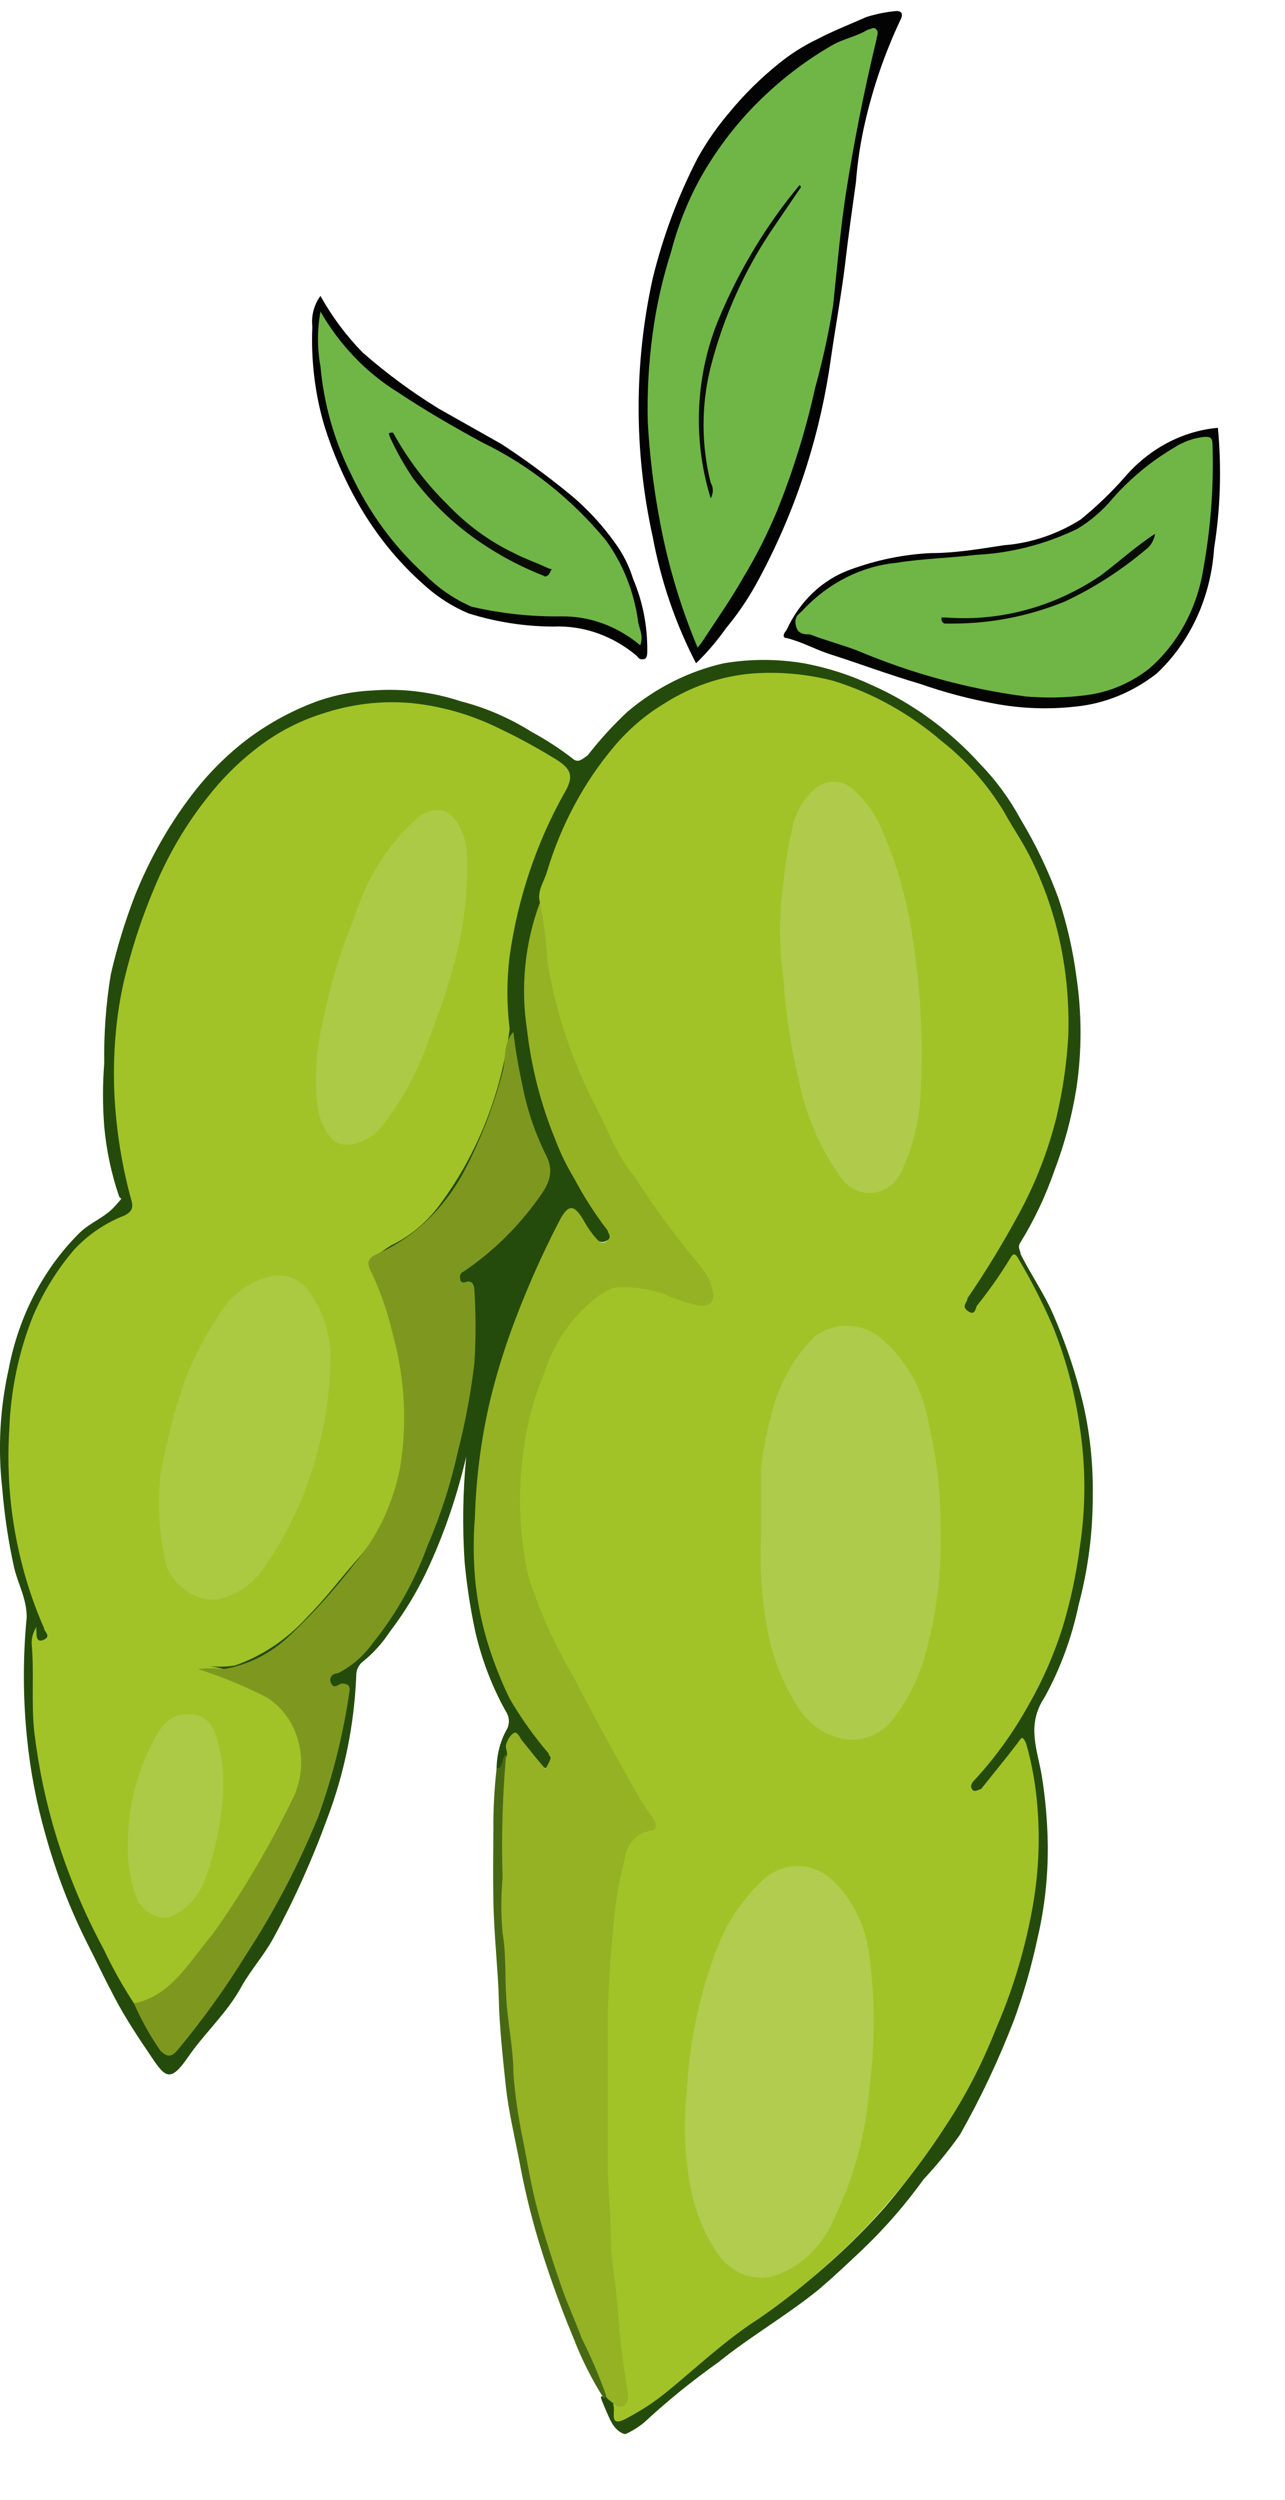 <svg width="18" height="35" viewBox="0 0 18 35" fill="none" xmlns="http://www.w3.org/2000/svg">
<path d="M6.956 24.792C6.953 24.597 6.997 24.405 7.085 24.236C7.113 24.196 7.128 24.147 7.128 24.097C7.128 24.046 7.113 23.997 7.085 23.958C6.894 23.615 6.751 23.243 6.66 22.853C6.59 22.528 6.539 22.199 6.508 21.866C6.476 21.375 6.483 20.881 6.531 20.391C6.41 20.913 6.24 21.419 6.022 21.9C5.87 22.239 5.681 22.556 5.46 22.845C5.356 23.003 5.231 23.142 5.088 23.258C5.057 23.28 5.031 23.311 5.014 23.348C4.996 23.385 4.988 23.427 4.99 23.469C4.961 24.15 4.825 24.821 4.587 25.45C4.375 26.033 4.121 26.597 3.828 27.136C3.699 27.372 3.517 27.575 3.388 27.802C3.183 28.182 2.872 28.452 2.629 28.806C2.386 29.16 2.31 29.076 2.128 28.806C1.945 28.536 1.763 28.266 1.604 27.963C1.444 27.659 1.346 27.448 1.217 27.195C0.978 26.719 0.785 26.216 0.64 25.695C0.508 25.236 0.419 24.765 0.374 24.287C0.321 23.74 0.321 23.189 0.374 22.642C0.374 22.381 0.253 22.178 0.199 21.951C0.118 21.588 0.063 21.219 0.032 20.846C-0.032 20.283 -0.001 19.711 0.123 19.16C0.262 18.431 0.604 17.77 1.103 17.271C1.262 17.111 1.46 17.052 1.604 16.892C1.748 16.732 1.687 16.808 1.665 16.74C1.559 16.428 1.49 16.102 1.46 15.77C1.437 15.476 1.437 15.18 1.46 14.885C1.454 14.47 1.484 14.055 1.551 13.646C1.638 13.265 1.753 12.893 1.892 12.533C2.089 12.044 2.344 11.587 2.652 11.175C2.892 10.851 3.173 10.567 3.487 10.332C3.79 10.109 4.12 9.933 4.466 9.809C4.712 9.725 4.968 9.677 5.225 9.666C5.64 9.635 6.056 9.687 6.455 9.818C6.803 9.907 7.138 10.052 7.45 10.248C7.648 10.355 7.838 10.479 8.019 10.618C8.102 10.694 8.163 10.618 8.231 10.576C8.403 10.355 8.591 10.149 8.793 9.961C9.19 9.627 9.649 9.397 10.137 9.286C10.509 9.223 10.888 9.223 11.261 9.286C11.586 9.346 11.905 9.448 12.21 9.59C12.777 9.841 13.294 10.217 13.728 10.694C13.95 10.922 14.141 11.183 14.297 11.47C14.508 11.82 14.687 12.193 14.829 12.583C14.946 12.938 15.03 13.305 15.079 13.679C15.155 14.193 15.155 14.717 15.079 15.231C15.015 15.63 14.911 16.02 14.768 16.394C14.646 16.745 14.488 17.079 14.297 17.389C14.244 17.465 14.297 17.507 14.297 17.558C14.441 17.845 14.624 18.106 14.753 18.401C14.902 18.744 15.027 19.099 15.125 19.463C15.253 19.936 15.314 20.428 15.307 20.922C15.31 21.445 15.243 21.964 15.11 22.465C15.014 22.924 14.853 23.362 14.631 23.764C14.373 24.152 14.533 24.497 14.593 24.86C14.644 25.177 14.672 25.499 14.677 25.821C14.682 26.265 14.634 26.707 14.533 27.136C14.45 27.525 14.341 27.905 14.206 28.275C13.992 28.833 13.738 29.372 13.447 29.885C13.291 30.106 13.121 30.314 12.938 30.509C12.685 30.861 12.403 31.185 12.096 31.479C11.883 31.681 11.678 31.875 11.458 32.061C11.01 32.423 10.509 32.71 10.061 33.072C9.699 33.329 9.351 33.61 9.021 33.916C8.941 33.981 8.855 34.034 8.763 34.076C8.71 34.076 8.634 34.017 8.588 33.949C8.543 33.882 8.482 33.73 8.436 33.62C8.391 33.511 8.436 33.561 8.482 33.553C8.516 33.556 8.548 33.567 8.577 33.586C8.606 33.605 8.631 33.631 8.649 33.663C8.717 33.823 8.801 33.84 8.93 33.73C9.317 33.41 9.689 33.106 10.114 32.803C10.539 32.499 10.805 32.33 11.139 32.077C11.591 31.728 12.013 31.333 12.399 30.897C12.782 30.446 13.13 29.961 13.439 29.447C13.807 28.816 14.089 28.129 14.274 27.406C14.5 26.625 14.562 25.798 14.457 24.986C14.457 24.834 14.396 24.683 14.373 24.531C14.35 24.379 14.305 24.404 14.229 24.531C14.153 24.657 14.032 24.801 13.918 24.927C13.881 24.976 13.84 25.021 13.796 25.062C13.743 25.104 13.682 25.18 13.614 25.062C13.546 24.944 13.614 24.936 13.614 24.868C13.614 24.801 13.834 24.624 13.933 24.48C14.501 23.68 14.879 22.735 15.034 21.732C15.165 20.76 15.071 19.768 14.76 18.848C14.639 18.475 14.47 18.123 14.259 17.802C14.191 17.701 14.146 17.693 14.077 17.802C13.959 17.984 13.832 18.159 13.698 18.325C13.644 18.393 13.584 18.485 13.493 18.401C13.402 18.317 13.447 18.232 13.493 18.157C13.779 17.746 14.033 17.309 14.252 16.85C14.566 16.198 14.765 15.485 14.836 14.75C14.915 14.019 14.829 13.277 14.586 12.592C14.214 11.508 13.502 10.61 12.582 10.062C12.178 9.792 11.728 9.617 11.261 9.548C10.75 9.467 10.23 9.522 9.742 9.708C8.926 10.085 8.269 10.794 7.905 11.689C7.776 11.996 7.682 12.319 7.624 12.651C7.489 13.017 7.419 13.409 7.419 13.806C7.427 14.418 7.535 15.024 7.738 15.593C7.942 16.138 8.212 16.649 8.543 17.111C8.596 17.178 8.641 17.254 8.543 17.339C8.444 17.423 8.391 17.381 8.323 17.339C8.264 17.273 8.213 17.199 8.171 17.119C8.049 16.934 7.989 16.942 7.882 17.119C7.373 18.052 7.009 19.072 6.804 20.138C6.649 20.953 6.649 21.794 6.804 22.608C6.91 23.176 7.131 23.71 7.45 24.168C7.533 24.295 7.654 24.379 7.738 24.506C7.822 24.632 7.829 24.649 7.738 24.725C7.647 24.801 7.601 24.725 7.548 24.683L7.366 24.463C7.229 24.32 7.214 24.32 7.153 24.531C7.156 24.559 7.156 24.587 7.153 24.615C7.07 24.674 7.078 24.809 6.956 24.792Z" fill="#244B0B"/>
<path d="M9.75 9.286C9.464 8.735 9.259 8.138 9.143 7.515C8.88 6.327 8.88 5.086 9.143 3.898C9.287 3.308 9.499 2.742 9.773 2.212C9.9 1.985 10.047 1.773 10.213 1.579C10.424 1.322 10.658 1.091 10.912 0.888C11.077 0.754 11.255 0.641 11.443 0.551C11.671 0.432 11.906 0.34 12.134 0.239C12.273 0.195 12.415 0.167 12.559 0.154C12.643 0.154 12.65 0.213 12.612 0.281C12.399 0.733 12.233 1.211 12.119 1.706C12.055 1.982 12.012 2.264 11.99 2.549C11.937 2.928 11.883 3.308 11.838 3.696C11.792 4.083 11.709 4.539 11.64 5.011C11.57 5.519 11.458 6.018 11.306 6.503C11.121 7.093 10.879 7.658 10.585 8.19C10.464 8.406 10.324 8.61 10.168 8.797C10.043 8.974 9.903 9.138 9.75 9.286Z" fill="#020302"/>
<path d="M17.06 5.989C17.113 6.551 17.096 7.119 17.007 7.675C16.985 8.013 16.903 8.342 16.765 8.643C16.627 8.944 16.435 9.212 16.203 9.429C15.864 9.694 15.469 9.854 15.056 9.893C14.682 9.934 14.304 9.92 13.933 9.851C13.578 9.786 13.228 9.693 12.885 9.573C12.452 9.446 12.027 9.286 11.602 9.151C11.405 9.084 11.222 8.982 11.017 8.932C10.964 8.932 10.964 8.881 11.017 8.822C11.107 8.624 11.231 8.448 11.382 8.303C11.533 8.159 11.709 8.048 11.898 7.979C12.268 7.841 12.654 7.761 13.044 7.743C13.386 7.743 13.728 7.684 14.062 7.633C14.441 7.604 14.81 7.48 15.14 7.271C15.356 7.095 15.559 6.901 15.747 6.689C16.092 6.283 16.56 6.034 17.06 5.989Z" fill="#040503"/>
<path d="M4.489 4.143C4.653 4.436 4.852 4.703 5.081 4.936C5.416 5.229 5.771 5.491 6.144 5.72L7.025 6.217C7.346 6.427 7.658 6.655 7.958 6.9C8.21 7.104 8.435 7.345 8.627 7.617C8.732 7.763 8.814 7.929 8.869 8.106C9.003 8.42 9.07 8.763 9.067 9.11C9.067 9.152 9.067 9.219 9.021 9.228C8.976 9.236 8.953 9.228 8.923 9.185C8.586 8.899 8.17 8.753 7.746 8.772C7.345 8.77 6.947 8.708 6.562 8.587C6.33 8.489 6.114 8.35 5.924 8.174C5.573 7.862 5.271 7.489 5.028 7.069C4.827 6.721 4.664 6.347 4.542 5.956C4.411 5.51 4.355 5.042 4.375 4.573C4.367 4.497 4.372 4.419 4.392 4.345C4.412 4.271 4.445 4.202 4.489 4.143Z" fill="#030402"/>
<path d="M8.512 33.527L8.459 33.578C8.291 33.314 8.149 33.032 8.034 32.735C7.83 32.247 7.653 31.745 7.503 31.234C7.412 30.912 7.336 30.586 7.275 30.256C7.207 29.902 7.123 29.556 7.085 29.202C7.047 28.848 6.994 28.359 6.987 27.988C6.979 27.617 6.918 27.069 6.911 26.605C6.903 26.141 6.911 25.939 6.911 25.601C6.909 25.32 6.925 25.038 6.956 24.758C7.055 24.758 7.017 24.615 7.085 24.564C7.146 24.649 7.085 24.741 7.085 24.826C7.085 25.576 7.085 26.335 7.085 27.085C7.085 27.642 7.138 28.198 7.199 28.772C7.299 29.651 7.482 30.516 7.746 31.352C7.905 31.875 8.103 32.389 8.307 32.895C8.307 32.979 8.399 33.047 8.437 33.131C8.475 33.215 8.566 33.376 8.512 33.527Z" fill="#486914"/>
<path d="M7.563 12.634C7.518 12.474 7.624 12.339 7.662 12.204C7.858 11.551 8.179 10.952 8.603 10.45C8.805 10.21 9.041 10.008 9.302 9.851C9.676 9.612 10.094 9.468 10.524 9.43C10.909 9.4 11.295 9.434 11.671 9.531C12.221 9.7 12.737 9.986 13.189 10.374C13.531 10.642 13.827 10.976 14.062 11.361C14.176 11.572 14.312 11.765 14.419 11.976C14.666 12.462 14.833 12.993 14.912 13.544C14.957 13.857 14.974 14.173 14.965 14.489C14.944 14.879 14.888 15.266 14.798 15.644C14.677 16.128 14.495 16.59 14.259 17.018C14.042 17.417 13.807 17.803 13.553 18.174C13.553 18.233 13.462 18.283 13.553 18.351C13.644 18.418 13.659 18.351 13.682 18.283C13.849 18.075 14.004 17.855 14.145 17.625C14.183 17.558 14.214 17.524 14.267 17.625C14.445 17.925 14.605 18.238 14.745 18.561C14.928 19.013 15.055 19.489 15.125 19.978C15.211 20.536 15.211 21.106 15.125 21.664C15.076 22.04 14.997 22.409 14.889 22.769C14.769 23.154 14.608 23.521 14.411 23.865C14.198 24.25 13.943 24.604 13.652 24.919C13.652 24.919 13.576 24.986 13.614 25.046C13.652 25.105 13.713 25.046 13.743 25.046C13.91 24.835 14.085 24.624 14.252 24.405C14.312 24.32 14.32 24.295 14.373 24.405C14.457 24.698 14.51 25 14.533 25.307C14.571 25.786 14.545 26.269 14.457 26.74C14.349 27.324 14.176 27.891 13.94 28.427C13.755 28.898 13.524 29.345 13.249 29.759C13.018 30.118 12.764 30.459 12.49 30.779C12.237 31.08 11.965 31.361 11.678 31.622C11.344 31.93 10.992 32.212 10.623 32.465C10.251 32.702 9.909 33.005 9.552 33.309C9.196 33.612 9.082 33.688 8.793 33.848C8.505 34.008 8.634 33.756 8.588 33.663C8.627 33.627 8.656 33.579 8.671 33.525C8.686 33.471 8.686 33.413 8.672 33.359C8.539 32.449 8.455 31.532 8.421 30.61C8.377 29.768 8.377 28.923 8.421 28.081C8.424 27.419 8.495 26.76 8.634 26.116C8.651 26.004 8.693 25.898 8.755 25.807C8.817 25.716 8.898 25.643 8.991 25.594C9.089 25.551 9.051 25.476 8.991 25.408C8.801 25.121 8.634 24.809 8.459 24.506C8.075 23.858 7.725 23.185 7.411 22.491C7.277 22.09 7.222 21.661 7.252 21.234C7.231 20.55 7.342 19.869 7.578 19.236C7.713 18.772 7.979 18.37 8.338 18.089C8.524 17.963 8.747 17.921 8.96 17.971C9.191 18.014 9.417 18.082 9.636 18.174C9.678 18.186 9.723 18.186 9.765 18.174C9.886 18.174 9.932 18.174 9.894 17.997C9.869 17.887 9.816 17.787 9.742 17.71C9.286 17.169 8.877 16.582 8.52 15.956C8.251 15.495 8.027 15.003 7.852 14.489C7.696 14.011 7.599 13.512 7.563 13.005C7.556 12.862 7.563 12.743 7.563 12.634Z" fill="#A1C327"/>
<path d="M1.877 28.047C1.719 27.806 1.577 27.553 1.452 27.288C1.184 26.792 0.963 26.267 0.792 25.72C0.645 25.243 0.541 24.752 0.481 24.253C0.435 23.84 0.481 23.41 0.443 23.005C0.443 22.923 0.467 22.843 0.511 22.777C0.508 22.803 0.508 22.828 0.511 22.853C0.511 22.904 0.511 23.005 0.617 22.954C0.723 22.904 0.617 22.845 0.617 22.794C0.235 21.925 0.068 20.959 0.131 19.995C0.152 19.451 0.265 18.916 0.465 18.418C0.614 18.073 0.811 17.758 1.05 17.482C1.248 17.275 1.484 17.117 1.741 17.018C1.862 16.959 1.87 16.892 1.832 16.774C1.733 16.408 1.664 16.032 1.627 15.652C1.585 15.238 1.585 14.819 1.627 14.405C1.655 14.119 1.706 13.837 1.779 13.561C1.877 13.183 2.001 12.814 2.151 12.457C2.344 11.985 2.6 11.547 2.91 11.158C3.103 10.911 3.322 10.69 3.563 10.501C3.848 10.273 4.166 10.102 4.504 9.995C4.912 9.857 5.339 9.805 5.764 9.843C6.195 9.887 6.615 10.009 7.009 10.206C7.275 10.332 7.533 10.475 7.769 10.619C8.004 10.762 8.05 10.863 7.898 11.116C7.511 11.808 7.253 12.58 7.139 13.384C7.097 13.723 7.097 14.066 7.139 14.405C7.024 15.31 6.684 16.163 6.159 16.867C5.978 17.112 5.746 17.306 5.484 17.432C5.437 17.46 5.391 17.491 5.347 17.524C5.241 17.575 5.233 17.651 5.279 17.761C5.593 18.446 5.747 19.209 5.726 19.978C5.702 20.695 5.43 21.374 4.967 21.875C4.747 22.128 4.542 22.398 4.307 22.634C4.022 22.949 3.673 23.184 3.289 23.317C3.153 23.338 3.016 23.338 2.88 23.317C3.285 23.367 3.668 23.549 3.98 23.84C4.106 23.973 4.195 24.142 4.238 24.328C4.28 24.515 4.276 24.71 4.223 24.894C4.143 25.196 4.017 25.481 3.851 25.737C3.563 26.302 3.227 26.835 2.849 27.331C2.654 27.629 2.392 27.867 2.09 28.022C2.025 28.061 1.949 28.07 1.877 28.047Z" fill="#A1C327"/>
<path d="M7.564 12.634C7.619 12.911 7.655 13.193 7.67 13.477C7.77 14.063 7.944 14.631 8.186 15.163C8.293 15.408 8.429 15.635 8.536 15.888C8.63 16.102 8.75 16.3 8.892 16.479C9.178 16.923 9.49 17.345 9.826 17.743C9.911 17.848 9.969 17.976 9.993 18.114C9.993 18.249 9.925 18.283 9.819 18.283C9.639 18.249 9.463 18.192 9.295 18.114C9.069 18.037 8.832 18.008 8.596 18.03C8.471 18.078 8.355 18.152 8.255 18.249C7.966 18.5 7.748 18.836 7.625 19.219C7.458 19.618 7.352 20.046 7.313 20.484C7.255 21.017 7.286 21.557 7.404 22.077C7.564 22.57 7.775 23.04 8.035 23.477C8.323 24.034 8.627 24.59 8.953 25.163C9.014 25.265 9.082 25.357 9.143 25.45C9.204 25.543 9.219 25.627 9.09 25.636C9.007 25.65 8.93 25.692 8.871 25.758C8.811 25.823 8.771 25.907 8.756 25.998C8.663 26.358 8.604 26.729 8.581 27.103C8.546 27.474 8.523 27.845 8.513 28.216C8.513 28.907 8.513 29.599 8.513 30.29C8.513 30.627 8.558 30.973 8.558 31.319C8.558 31.664 8.627 31.951 8.65 32.271C8.677 32.693 8.728 33.113 8.801 33.528C8.801 33.654 8.748 33.705 8.642 33.688L8.505 33.578C8.405 33.288 8.285 33.006 8.148 32.735C8.065 32.507 7.959 32.28 7.875 32.044C7.792 31.808 7.632 31.327 7.534 30.956C7.435 30.585 7.389 30.273 7.321 29.936C7.259 29.639 7.216 29.337 7.192 29.034C7.192 28.688 7.116 28.351 7.093 27.996C7.07 27.642 7.093 27.372 7.04 27.061C7.017 26.805 7.017 26.548 7.04 26.293C7.023 25.731 7.038 25.167 7.086 24.607C7.124 24.556 7.086 24.497 7.086 24.447C7.086 24.396 7.146 24.286 7.199 24.261C7.253 24.236 7.283 24.337 7.329 24.388C7.374 24.438 7.488 24.59 7.571 24.683C7.655 24.776 7.625 24.792 7.685 24.683C7.746 24.573 7.685 24.598 7.685 24.548C7.482 24.311 7.299 24.055 7.139 23.78C7.033 23.563 6.942 23.338 6.865 23.106C6.755 22.775 6.683 22.429 6.653 22.077C6.63 21.797 6.63 21.515 6.653 21.234C6.669 20.685 6.74 20.139 6.865 19.607C6.956 19.23 7.071 18.861 7.207 18.502C7.388 18.022 7.596 17.554 7.83 17.103C7.959 16.85 8.042 16.85 8.186 17.103C8.239 17.199 8.303 17.287 8.376 17.364C8.395 17.384 8.419 17.395 8.445 17.395C8.47 17.395 8.494 17.384 8.513 17.364C8.574 17.313 8.513 17.263 8.513 17.229C8.337 17 8.179 16.755 8.042 16.495C7.937 16.323 7.848 16.14 7.776 15.947C7.576 15.461 7.443 14.943 7.382 14.413C7.29 13.813 7.353 13.196 7.564 12.634Z" fill="#95B224"/>
<path d="M1.877 28.047C2.401 27.937 2.636 27.482 2.985 27.069C3.405 26.476 3.778 25.844 4.101 25.18C4.221 24.939 4.25 24.654 4.182 24.389C4.114 24.123 3.954 23.899 3.737 23.764C3.425 23.604 3.103 23.471 2.773 23.367C2.891 23.352 3.011 23.352 3.13 23.367C3.482 23.31 3.812 23.14 4.079 22.878C4.394 22.578 4.689 22.251 4.959 21.9C5.283 21.523 5.506 21.053 5.605 20.543C5.705 19.927 5.671 19.294 5.506 18.696C5.436 18.389 5.335 18.092 5.202 17.811C5.141 17.701 5.134 17.617 5.278 17.558C5.794 17.33 6.227 16.918 6.508 16.386C6.734 15.953 6.913 15.492 7.039 15.011C7.093 14.826 7.039 14.615 7.191 14.447C7.22 14.691 7.261 14.933 7.313 15.172C7.38 15.526 7.495 15.867 7.654 16.183C7.783 16.445 7.654 16.622 7.533 16.791C7.242 17.193 6.89 17.535 6.493 17.802C6.483 17.805 6.475 17.81 6.467 17.817C6.46 17.824 6.454 17.832 6.45 17.842C6.445 17.851 6.443 17.862 6.442 17.872C6.442 17.883 6.444 17.894 6.447 17.904C6.447 17.954 6.485 17.963 6.531 17.946C6.576 17.929 6.645 17.946 6.645 18.064C6.667 18.403 6.667 18.744 6.645 19.084C6.596 19.497 6.52 19.906 6.417 20.307C6.317 20.763 6.175 21.207 5.992 21.63C5.812 22.128 5.555 22.588 5.233 22.988C5.1 23.177 4.928 23.327 4.731 23.426C4.663 23.426 4.595 23.485 4.64 23.57C4.686 23.654 4.747 23.57 4.785 23.57C4.823 23.57 4.906 23.57 4.898 23.663C4.81 24.275 4.66 24.875 4.451 25.45C4.175 26.124 3.839 26.765 3.448 27.364C3.155 27.84 2.83 28.29 2.477 28.713C2.378 28.823 2.317 28.772 2.249 28.713C2.105 28.506 1.98 28.282 1.877 28.047Z" fill="#7E981F"/>
<path d="M9.772 9.066C9.522 8.472 9.339 7.847 9.226 7.203C9.149 6.777 9.098 6.346 9.074 5.913C9.063 5.498 9.086 5.083 9.142 4.673C9.194 4.283 9.281 3.899 9.4 3.527C9.493 3.168 9.629 2.825 9.803 2.506C10.014 2.13 10.269 1.787 10.562 1.486C10.886 1.154 11.249 0.87 11.64 0.643C11.807 0.542 11.989 0.517 12.156 0.415C12.194 0.415 12.24 0.365 12.278 0.415C12.316 0.466 12.278 0.508 12.278 0.55C12.103 1.275 11.959 2.001 11.845 2.734C11.769 3.24 11.724 3.763 11.67 4.277C11.608 4.665 11.524 5.048 11.42 5.424C11.288 6.02 11.108 6.601 10.881 7.161C10.746 7.483 10.589 7.793 10.41 8.088C10.243 8.383 10.053 8.653 9.871 8.931C9.841 8.979 9.808 9.024 9.772 9.066Z" fill="#6FB647"/>
<path d="M14.365 9.75C13.56 9.644 12.77 9.429 12.012 9.109C11.792 9.025 11.564 8.966 11.344 8.881C11.268 8.881 11.169 8.881 11.146 8.746C11.124 8.612 11.207 8.595 11.26 8.527C11.617 8.153 12.077 7.924 12.566 7.878C12.931 7.819 13.325 7.811 13.667 7.768C14.156 7.745 14.637 7.622 15.087 7.406C15.274 7.295 15.444 7.149 15.588 6.976C15.839 6.692 16.129 6.454 16.445 6.268C16.576 6.183 16.721 6.132 16.871 6.116C16.947 6.116 16.985 6.116 16.985 6.234C17.003 6.816 16.959 7.399 16.855 7.971C16.766 8.523 16.495 9.018 16.096 9.362C15.833 9.567 15.527 9.694 15.208 9.733C14.928 9.769 14.646 9.774 14.365 9.75Z" fill="#6FB647"/>
<path d="M8.968 9.034C8.649 8.766 8.259 8.623 7.859 8.629C7.439 8.635 7.019 8.589 6.607 8.494C6.367 8.39 6.145 8.239 5.954 8.047C5.523 7.659 5.169 7.177 4.914 6.631C4.682 6.167 4.537 5.657 4.489 5.13C4.443 4.876 4.443 4.616 4.489 4.362C4.761 4.833 5.134 5.221 5.574 5.492C5.954 5.745 6.333 5.964 6.751 6.192C7.407 6.509 7.997 6.974 8.482 7.558C8.721 7.883 8.878 8.273 8.937 8.688C8.945 8.789 9.021 8.89 8.968 9.034Z" fill="#6FB647"/>
<path d="M11.777 24.337C11.531 24.28 11.313 24.12 11.17 23.89C10.952 23.547 10.804 23.156 10.737 22.743C10.666 22.335 10.641 21.919 10.661 21.503C10.661 21.183 10.661 20.863 10.661 20.551C10.69 20.297 10.739 20.046 10.806 19.8C10.909 19.376 11.123 18.994 11.42 18.704C11.552 18.61 11.704 18.56 11.861 18.56C12.017 18.56 12.17 18.61 12.301 18.704C12.489 18.851 12.648 19.038 12.771 19.253C12.893 19.469 12.976 19.709 13.015 19.96C13.121 20.409 13.174 20.871 13.174 21.335C13.199 21.981 13.12 22.626 12.939 23.24C12.854 23.521 12.723 23.781 12.552 24.008C12.465 24.14 12.346 24.241 12.208 24.3C12.071 24.358 11.921 24.371 11.777 24.337Z" fill="#AFCB4B"/>
<path d="M12.179 29.227C12.132 29.856 11.969 30.467 11.701 31.023C11.62 31.227 11.5 31.408 11.349 31.553C11.198 31.699 11.02 31.806 10.828 31.867C10.689 31.901 10.544 31.892 10.41 31.84C10.276 31.788 10.158 31.695 10.069 31.572C9.873 31.295 9.738 30.972 9.674 30.627C9.588 30.181 9.57 29.722 9.621 29.27C9.656 28.603 9.792 27.947 10.023 27.33C10.168 26.928 10.403 26.574 10.706 26.302C10.84 26.186 11.004 26.123 11.173 26.123C11.342 26.123 11.507 26.186 11.64 26.302C11.938 26.575 12.131 26.964 12.179 27.389C12.259 27.999 12.259 28.618 12.179 29.227Z" fill="#B1CC4E"/>
<path d="M12.893 15.374C12.868 15.714 12.785 16.046 12.65 16.352C12.616 16.445 12.559 16.526 12.488 16.586C12.416 16.647 12.33 16.685 12.241 16.697C12.151 16.709 12.06 16.695 11.977 16.655C11.894 16.615 11.823 16.551 11.769 16.47C11.484 16.07 11.284 15.603 11.185 15.104C11.076 14.64 11.005 14.166 10.972 13.688C10.911 13.255 10.911 12.814 10.972 12.381C10.997 12.122 11.038 11.866 11.094 11.613C11.132 11.407 11.23 11.22 11.374 11.082C11.456 10.994 11.565 10.944 11.678 10.944C11.792 10.944 11.901 10.994 11.982 11.082C12.123 11.209 12.24 11.367 12.323 11.546C12.537 12.02 12.688 12.525 12.771 13.047C12.897 13.814 12.938 14.596 12.893 15.374Z" fill="#B0CB4B"/>
<path d="M2.249 20.636C2.328 20.187 2.443 19.747 2.591 19.321C2.718 18.995 2.879 18.687 3.069 18.401C3.156 18.259 3.269 18.138 3.399 18.045C3.53 17.953 3.676 17.89 3.828 17.862C3.922 17.845 4.018 17.856 4.106 17.895C4.195 17.933 4.272 17.998 4.33 18.081C4.548 18.376 4.654 18.754 4.626 19.135C4.589 20.151 4.267 21.13 3.707 21.934C3.625 22.059 3.522 22.164 3.403 22.243C3.285 22.323 3.153 22.375 3.016 22.398C2.878 22.399 2.741 22.358 2.622 22.279C2.503 22.201 2.406 22.087 2.34 21.951C2.23 21.524 2.199 21.077 2.249 20.636Z" fill="#ACC942"/>
<path d="M6.159 11.343C6.349 11.343 6.516 11.647 6.538 11.9C6.566 12.471 6.496 13.043 6.333 13.586C6.242 13.94 6.106 14.277 5.984 14.623C5.83 15.042 5.615 15.43 5.346 15.77C5.141 16.015 4.815 16.107 4.648 15.947C4.545 15.826 4.476 15.673 4.451 15.509C4.402 15.126 4.423 14.736 4.511 14.362C4.607 13.844 4.757 13.34 4.959 12.861C5.132 12.289 5.454 11.787 5.885 11.419C5.967 11.363 6.063 11.336 6.159 11.343Z" fill="#ADCA46"/>
<path d="M1.794 25.711C1.807 25.274 1.914 24.846 2.105 24.463C2.211 24.244 2.333 23.991 2.636 24C2.722 23.992 2.807 24.017 2.877 24.071C2.948 24.124 2.999 24.203 3.024 24.295C3.11 24.565 3.143 24.852 3.122 25.138C3.095 25.534 3.013 25.924 2.879 26.293C2.833 26.425 2.761 26.544 2.667 26.64C2.574 26.736 2.462 26.808 2.34 26.849C2.257 26.851 2.175 26.828 2.102 26.784C2.029 26.739 1.967 26.675 1.923 26.596C1.818 26.317 1.774 26.013 1.794 25.711Z" fill="#ADCA46"/>
<path d="M11.222 2.617L10.843 3.173C10.439 3.76 10.137 4.427 9.955 5.138C9.822 5.667 9.822 6.227 9.955 6.757C9.975 6.789 9.985 6.827 9.985 6.866C9.985 6.905 9.975 6.944 9.955 6.976C9.698 6.147 9.741 5.24 10.076 4.446C10.362 3.767 10.741 3.141 11.2 2.591L11.222 2.617Z" fill="#090C06"/>
<path d="M16.18 7.473C16.173 7.518 16.158 7.56 16.136 7.598C16.114 7.636 16.085 7.668 16.051 7.693C15.698 7.99 15.313 8.237 14.905 8.426C14.406 8.627 13.879 8.73 13.348 8.73H13.234C13.226 8.728 13.219 8.724 13.212 8.719C13.205 8.713 13.199 8.706 13.195 8.698C13.191 8.691 13.188 8.682 13.187 8.673C13.186 8.664 13.187 8.654 13.189 8.645C13.189 8.645 13.234 8.645 13.257 8.645C14.016 8.702 14.772 8.495 15.421 8.055C15.679 7.861 15.907 7.65 16.18 7.473Z" fill="#090D06"/>
<path d="M5.506 6.057C5.713 6.431 5.969 6.77 6.265 7.06C6.538 7.347 6.854 7.578 7.199 7.743C7.343 7.819 7.495 7.87 7.639 7.937C7.784 8.005 7.731 7.937 7.708 8.005C7.685 8.072 7.624 8.08 7.624 8.064C7.32 7.946 7.027 7.794 6.751 7.608C6.387 7.366 6.061 7.058 5.787 6.698C5.667 6.52 5.56 6.331 5.468 6.133C5.438 6.057 5.438 6.057 5.506 6.057Z" fill="#0A0E07"/>
</svg>
